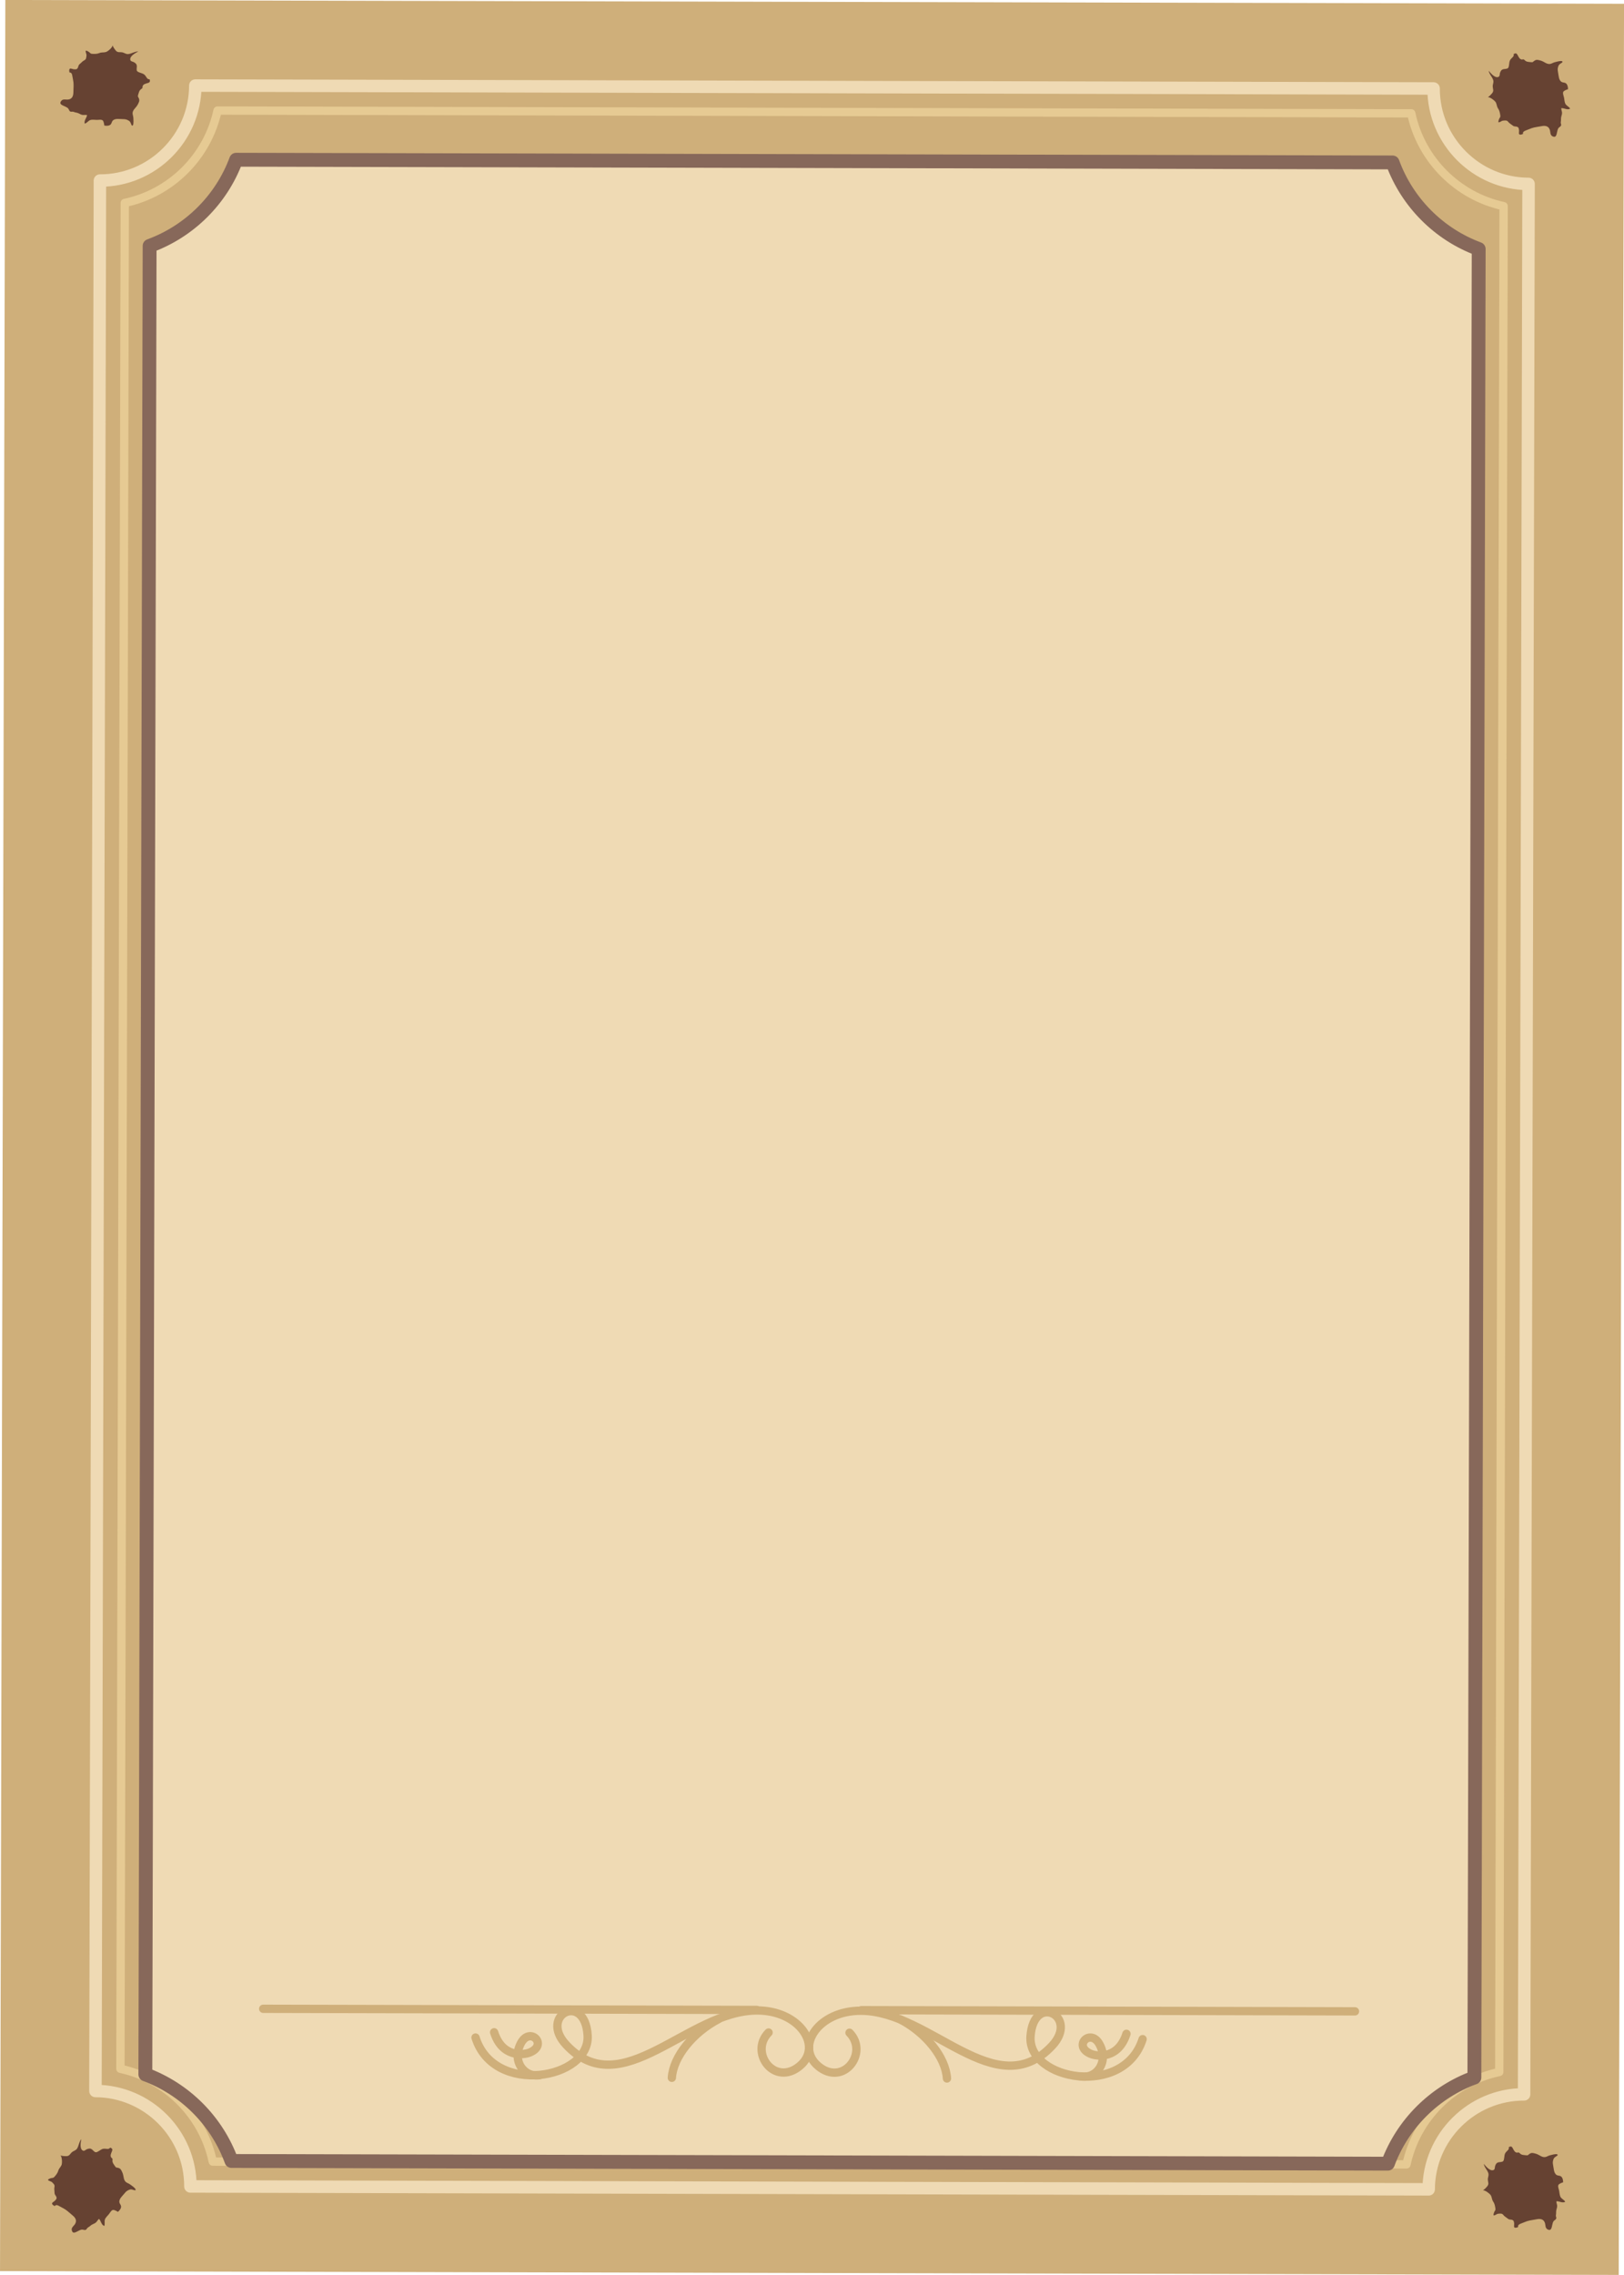<?xml version="1.0" encoding="utf-8"?>
<!-- Generator: Adobe Illustrator 23.0.3, SVG Export Plug-In . SVG Version: 6.00 Build 0)  -->
<svg version="1.1" id="圖層_1" xmlns="http://www.w3.org/2000/svg" xmlns:xlink="http://www.w3.org/1999/xlink" x="0px" y="0px"
	 viewBox="0 0 468.94 656.68" style="enable-background:new 0 0 468.94 656.68;" xml:space="preserve">
<style type="text/css">
	.st0{clip-path:url(#SVGID_2_);}
	.st1{fill-rule:evenodd;clip-rule:evenodd;fill:#CFAF7A;}
	
		.st2{clip-path:url(#SVGID_2_);fill-rule:evenodd;clip-rule:evenodd;fill:none;stroke:#EFDAB4;stroke-width:3.6;stroke-linecap:round;stroke-linejoin:round;stroke-miterlimit:22.926;}
	
		.st3{clip-path:url(#SVGID_2_);fill-rule:evenodd;clip-rule:evenodd;fill:none;stroke:#E6CA93;stroke-width:2.4;stroke-linecap:round;stroke-linejoin:round;stroke-miterlimit:22.926;}
	
		.st4{clip-path:url(#SVGID_2_);fill-rule:evenodd;clip-rule:evenodd;fill:#EFDAB4;stroke:#87685A;stroke-width:4;stroke-linecap:round;stroke-linejoin:round;stroke-miterlimit:10;}
	
		.st5{clip-path:url(#SVGID_2_);fill:none;stroke:#CFAF7A;stroke-width:2.4;stroke-linecap:round;stroke-linejoin:round;stroke-miterlimit:22.926;}
	.st6{fill:none;stroke:#CFAF7A;stroke-width:2.4;stroke-linecap:round;stroke-linejoin:round;stroke-miterlimit:22.926;}
	.st7{clip-path:url(#SVGID_2_);fill:#664232;}
</style>
<g>
	<g>
		<defs>
			
				<rect id="SVGID_1_" x="-93.32" y="94.64" transform="matrix(2.343663e-03 -1 1 2.343663e-03 -94.417 562.042)" width="655.59" height="467.41"/>
		</defs>
		<clipPath id="SVGID_2_">
			<use xlink:href="#SVGID_1_"  style="overflow:visible;"/>
		</clipPath>
		<g class="st0">
			
				<rect x="-93.32" y="94.64" transform="matrix(2.343663e-03 -1 1 2.343663e-03 -94.417 562.042)" class="st1" width="655.59" height="467.41"/>
		</g>
		<path class="st2" d="M56.4,24.7l357.56,0.84c-0.04,15.11,12.3,27.51,27.42,27.55l-1.29,551.47c-15.11-0.04-27.51,12.3-27.55,27.42
			l-357.56-0.84c0.04-15.11-12.3-27.51-27.42-27.55l1.29-551.47C43.97,52.16,56.37,39.82,56.4,24.7z"/>
		<path class="st3" d="M62.82,31.91c-2.87,13.33-13.45,23.86-26.79,26.67l-1.26,538.6c13.33,2.87,23.86,13.45,26.67,26.79
			l344.69,0.81c2.87-13.33,13.45-23.86,26.79-26.67l1.26-538.6c-13.33-2.87-23.86-13.45-26.67-26.79L62.82,31.91z"/>
		<path class="st4" d="M68.19,46.11c-4.26,11.51-13.46,20.66-24.99,24.87L41.97,598.8c11.51,4.26,20.66,13.46,24.87,24.99
			l333.91,0.78c4.26-11.51,13.46-20.66,24.99-24.87l1.24-527.82c-11.51-4.26-20.66-13.46-24.87-24.99L68.19,46.11z"/>
		<line class="st5" x1="248.72" y1="580.26" x2="391.26" y2="580.6"/>
		<g class="st0">
			<path class="st6" d="M221.93,586.71c-5.69,5.79,1.74,15.74,9.03,9.64c6.7-5.61,0.01-16.05-12.41-16.01
				c-20.07,0.07-38.98,27.21-55.1,9.87c-7.93-8.53,5.42-15.37,6.23-2.7c0.8,12.67-27.08,17.63-32.37,0.65"/>
			<path class="st6" d="M245.3,586.77c5.66,5.81-1.82,15.73-9.07,9.6c-6.68-5.64,0.07-16.05,12.49-15.95
				c20.07,0.16,38.85,27.4,55.06,10.13c7.97-8.5-5.35-15.39-6.21-2.73c-0.86,12.67,26.99,17.76,32.37,0.8"/>
		</g>
		<path class="st5" d="M260.07,582.98c7.29,3.86,13,10.86,13.37,17"/>
		<path class="st5" d="M207.45,582.85c-7.31,3.83-13.05,10.8-13.45,16.93"/>
		<path class="st5" d="M312.04,599.38c4.63,0.79,8.2-4.17,5.46-9.25c-2.59-4.82-7.85,0.46-2.61,2.71c2.1,0.9,8.09,1.41,10.38-5.76"
			/>
		<path class="st5" d="M155.87,599.01c-4.63,0.77-8.18-4.21-5.42-9.28c2.62-4.81,7.85,0.49,2.59,2.72
			c-2.11,0.89-8.1,1.37-10.36-5.81"/>
		<line class="st5" x1="76" y1="579.86" x2="218.54" y2="580.19"/>
		<path class="st7" d="M32.49,12.99c0,0.37,0.73,1.38,0.99,1.66c0.55,0.59,1.08,0.33,1.77,0.45c0.69,0.12,1.09,0.6,1.86,0.5
			c0.96-0.13,1.81-0.78,2.82-0.73c-0.78,0.4-2.49,1.29-2.31,2.37c0.09,0.55,0.73,0.49,1.14,0.76c0.47,0.31,0.74,0.54,0.76,1.12
			c0.01,0.36-0.16,1.05,0.04,1.36c0.17,0.27,0.65,0.42,0.93,0.52c0.69,0.25,1.09,0.3,1.55,0.94c0.44,0.62,0.43,0.89,1.19,0.98
			c0.17,0.73-0.01,0.89-0.67,1.08c-0.51,0.15-1.11,0.28-1.36,0.81c-0.1,0.2,0.02,0.42-0.1,0.61c-0.13,0.21-0.44,0.33-0.61,0.52
			c-0.34,0.38-0.42,0.88-0.58,1.36c-0.24,0.69,0.02,0.56,0.24,1.22c0.21,0.62-0.1,1.11-0.37,1.65c-0.55,1.11-1.8,1.6-1.42,3.05
			c0.15,0.57,0.18,1.03,0.18,1.65c0,0.23,0.05,1.53-0.42,1.39c-0.12-0.04-0.3-0.58-0.35-0.69c-0.19-0.4-0.26-0.55-0.64-0.77
			c-0.57-0.34-1-0.41-1.65-0.41c-0.93,0-2.36-0.32-3,0.52c-0.25,0.33-0.24,0.76-0.57,1.06c-0.43,0.39-1.27,0.39-1.8,0.26
			c-0.03-0.39-0.16-1.17-0.43-1.45c-0.35-0.35-1.24-0.17-1.71-0.17c-0.57,0-1.34-0.14-1.89,0.04c-0.59,0.2-1,0.88-1.6,1.04
			c-0.3-0.9,0.57-1.64,0.65-2.47c-0.38-0.1-0.77-0.01-1.15-0.03c-0.46-0.03-0.77-0.21-1.17-0.42c-0.43-0.22-0.73-0.24-1.17-0.35
			c-0.28-0.07-0.4-0.18-0.7-0.19c-0.22-0.01-0.45,0.07-0.66-0.04c-0.3-0.17-0.37-0.6-0.57-0.85c-0.23-0.29-0.56-0.42-0.88-0.58
			c-0.74-0.37-1.88-0.64-1.18-1.59c0.55-0.74,1.3-0.32,2.12-0.45c1.13-0.18,1.42-1.14,1.42-2.12c0-0.92,0.12-1.91,0.02-2.82
			c-0.06-0.56-0.2-1.15-0.3-1.72c-0.09-0.55-0.18-1.16-0.85-1.15c-0.07-0.28-0.18-0.96,0.19-1.11c0.21-0.08,0.9,0.21,1.19,0.21
			c0.48,0,0.74,0.06,1.01-0.41c0.19-0.34,0.15-0.69,0.45-1c0.27-0.28,0.57-0.47,0.84-0.77c0.28-0.3,0.7-0.41,0.96-0.69
			c0.19-0.2,0.26-0.86,0.28-1.13c0.03-0.47-0.35-0.98-0.21-1.39c0.25-0.04,0.72,0.24,0.92,0.38c0.4,0.29,0.37,0.51,0.93,0.54
			c0.76,0.04,1.46,0.04,2.11-0.24c0.57-0.25,1.22-0.1,1.83-0.28C31.13,14.88,32.62,13.63,32.49,12.99z"/>
		<path class="st7" d="M17.36,622.13c0.29,0.23,1.53,0.29,1.91,0.26c0.81-0.06,0.94-0.64,1.46-1.1c0.53-0.47,1.16-0.48,1.56-1.14
			c0.5-0.83,0.52-1.9,1.19-2.66c-0.17,0.86-0.54,2.75,0.41,3.28c0.49,0.27,0.84-0.27,1.31-0.42c0.53-0.17,0.89-0.24,1.35,0.1
			c0.29,0.22,0.72,0.78,1.09,0.82c0.32,0.03,0.74-0.25,0.99-0.4c0.62-0.39,0.91-0.66,1.71-0.62c0.76,0.04,0.96,0.22,1.51-0.32
			c0.68,0.32,0.69,0.56,0.42,1.2c-0.2,0.49-0.48,1.04-0.22,1.57c0.1,0.2,0.34,0.24,0.41,0.45c0.08,0.24-0.02,0.55,0.02,0.8
			c0.08,0.5,0.43,0.88,0.69,1.3c0.39,0.62,0.45,0.34,1.11,0.57c0.62,0.22,0.81,0.77,1.06,1.32c0.52,1.12,0.12,2.4,1.5,3.02
			c0.54,0.24,0.91,0.51,1.4,0.89c0.18,0.14,1.23,0.92,0.83,1.19c-0.1,0.07-0.64-0.13-0.76-0.16c-0.42-0.1-0.59-0.14-1,0.02
			c-0.62,0.24-0.95,0.52-1.35,1.03c-0.58,0.73-1.72,1.64-1.47,2.67c0.1,0.4,0.44,0.67,0.47,1.11c0.04,0.58-0.49,1.24-0.92,1.57
			c-0.32-0.22-1.02-0.6-1.4-0.56c-0.49,0.05-0.91,0.86-1.2,1.23c-0.36,0.45-0.95,0.96-1.14,1.5c-0.21,0.58,0.06,1.34-0.19,1.9
			c-0.9-0.33-0.92-1.47-1.52-2.04c-0.31,0.23-0.49,0.59-0.74,0.88c-0.31,0.34-0.64,0.47-1.06,0.66c-0.44,0.19-0.64,0.42-1.01,0.7
			c-0.23,0.17-0.39,0.2-0.59,0.43c-0.15,0.17-0.22,0.4-0.45,0.49c-0.32,0.13-0.7-0.08-1.02-0.08c-0.37,0-0.68,0.18-1,0.33
			c-0.75,0.35-1.67,1.07-1.98-0.07c-0.24-0.89,0.56-1.22,0.97-1.94c0.56-1-0.01-1.82-0.78-2.43c-0.72-0.57-1.41-1.29-2.19-1.77
			c-0.48-0.3-1.03-0.56-1.52-0.84c-0.49-0.27-1.02-0.59-1.43-0.06c-0.26-0.12-0.86-0.47-0.75-0.84c0.06-0.21,0.72-0.57,0.91-0.8
			c0.3-0.37,0.51-0.55,0.31-1.04c-0.14-0.36-0.44-0.55-0.5-0.97c-0.05-0.39-0.02-0.74-0.08-1.13c-0.06-0.41,0.12-0.81,0.06-1.18
			c-0.04-0.28-0.51-0.74-0.7-0.92c-0.35-0.32-0.98-0.34-1.21-0.7c0.13-0.22,0.64-0.42,0.88-0.48c0.48-0.13,0.63,0.03,1-0.39
			c0.51-0.57,0.94-1.11,1.13-1.8c0.16-0.61,0.68-1.01,0.93-1.61C17.99,624.38,17.95,622.43,17.36,622.13z"/>
		<path class="st7" d="M428.1,632.3c0.37-0.07,1.21-0.99,1.43-1.3c0.47-0.66,0.11-1.13,0.09-1.83c-0.02-0.7,0.37-1.19,0.12-1.93
			c-0.32-0.92-1.13-1.61-1.28-2.62c0.55,0.68,1.76,2.18,2.78,1.79c0.52-0.2,0.33-0.82,0.52-1.27c0.21-0.52,0.38-0.83,0.94-0.97
			c0.35-0.08,1.06-0.05,1.33-0.31c0.23-0.23,0.28-0.73,0.32-1.02c0.1-0.73,0.07-1.13,0.61-1.71c0.52-0.56,0.79-0.6,0.72-1.36
			c0.68-0.31,0.87-0.17,1.19,0.44c0.25,0.47,0.5,1.03,1.07,1.17c0.22,0.05,0.4-0.11,0.61-0.03c0.24,0.09,0.41,0.36,0.63,0.49
			c0.44,0.26,0.95,0.23,1.45,0.3c0.72,0.1,0.55-0.13,1.15-0.48c0.57-0.34,1.11-0.12,1.69,0.03c1.2,0.32,1.92,1.44,3.28,0.78
			c0.53-0.26,0.97-0.38,1.58-0.51c0.22-0.05,1.49-0.36,1.45,0.13c-0.01,0.13-0.51,0.41-0.6,0.48c-0.35,0.26-0.48,0.37-0.63,0.78
			c-0.22,0.63-0.2,1.06-0.07,1.7c0.19,0.91,0.16,2.37,1.11,2.84c0.37,0.18,0.79,0.09,1.16,0.35c0.47,0.34,0.64,1.17,0.61,1.71
			c-0.37,0.11-1.11,0.39-1.33,0.71c-0.28,0.41,0.08,1.25,0.18,1.71c0.11,0.56,0.13,1.34,0.42,1.84c0.31,0.54,1.07,0.81,1.34,1.36
			c-0.83,0.48-1.72-0.23-2.55-0.14c-0.02,0.39,0.14,0.75,0.2,1.13c0.06,0.45-0.05,0.79-0.18,1.23c-0.13,0.46-0.09,0.76-0.11,1.22
			c-0.01,0.29-0.09,0.43-0.05,0.73c0.03,0.22,0.16,0.43,0.09,0.65c-0.11,0.33-0.51,0.49-0.72,0.73c-0.24,0.28-0.3,0.63-0.39,0.98
			c-0.21,0.8-0.25,1.97-1.32,1.47c-0.84-0.39-0.58-1.21-0.87-1.99c-0.4-1.07-1.41-1.16-2.36-0.96c-0.9,0.19-1.89,0.26-2.76,0.55
			c-0.54,0.18-1.09,0.43-1.62,0.63c-0.52,0.2-1.11,0.41-0.96,1.06c-0.26,0.12-0.91,0.37-1.13,0.04c-0.12-0.18,0.03-0.92-0.03-1.21
			c-0.09-0.47-0.09-0.74-0.6-0.91c-0.37-0.12-0.7-0.01-1.07-0.24c-0.33-0.21-0.58-0.46-0.92-0.67c-0.35-0.21-0.54-0.61-0.86-0.8
			c-0.24-0.14-0.9-0.09-1.16-0.05c-0.47,0.06-0.89,0.54-1.32,0.48c-0.08-0.24,0.09-0.76,0.19-0.98c0.21-0.45,0.43-0.47,0.34-1.02
			c-0.11-0.75-0.25-1.44-0.66-2.02c-0.36-0.51-0.34-1.17-0.64-1.74C430.22,633.25,428.7,632.04,428.1,632.3z"/>
		<path class="st7" d="M429.51,28.1c0.37-0.07,1.21-0.99,1.43-1.3c0.47-0.66,0.11-1.13,0.09-1.83c-0.02-0.7,0.37-1.19,0.12-1.93
			c-0.32-0.92-1.13-1.61-1.28-2.62c0.55,0.68,1.76,2.18,2.78,1.79c0.52-0.2,0.33-0.82,0.52-1.27c0.21-0.52,0.38-0.83,0.94-0.97
			c0.35-0.08,1.06-0.05,1.33-0.31c0.23-0.23,0.28-0.73,0.32-1.02c0.1-0.73,0.07-1.13,0.61-1.71c0.52-0.56,0.79-0.6,0.72-1.36
			c0.68-0.31,0.87-0.17,1.19,0.44c0.25,0.47,0.5,1.03,1.07,1.17c0.22,0.05,0.4-0.11,0.61-0.03c0.24,0.09,0.41,0.36,0.63,0.49
			c0.44,0.26,0.95,0.23,1.45,0.3c0.72,0.1,0.55-0.13,1.15-0.48c0.57-0.34,1.11-0.12,1.69,0.03c1.2,0.32,1.92,1.44,3.28,0.78
			c0.53-0.26,0.97-0.38,1.58-0.51c0.22-0.05,1.49-0.36,1.45,0.13c-0.01,0.13-0.51,0.41-0.6,0.48c-0.35,0.26-0.48,0.37-0.63,0.78
			c-0.22,0.63-0.2,1.06-0.07,1.7c0.19,0.91,0.16,2.37,1.11,2.84c0.37,0.18,0.79,0.09,1.16,0.35c0.47,0.34,0.64,1.17,0.61,1.71
			c-0.37,0.11-1.11,0.39-1.33,0.71c-0.28,0.41,0.08,1.25,0.18,1.71c0.11,0.56,0.13,1.34,0.42,1.84c0.31,0.54,1.07,0.81,1.34,1.36
			c-0.83,0.48-1.72-0.23-2.55-0.14c-0.02,0.39,0.14,0.75,0.2,1.13c0.06,0.45-0.05,0.79-0.18,1.23c-0.13,0.46-0.09,0.76-0.11,1.22
			c-0.01,0.29-0.09,0.43-0.05,0.73c0.03,0.22,0.16,0.43,0.09,0.65c-0.11,0.33-0.51,0.49-0.72,0.73c-0.24,0.28-0.3,0.63-0.39,0.98
			c-0.21,0.8-0.25,1.97-1.32,1.47c-0.84-0.39-0.58-1.21-0.87-1.99c-0.4-1.07-1.41-1.16-2.36-0.96c-0.9,0.19-1.89,0.26-2.76,0.55
			c-0.54,0.18-1.09,0.43-1.62,0.63c-0.52,0.2-1.11,0.41-0.96,1.06c-0.26,0.12-0.91,0.37-1.13,0.04c-0.12-0.18,0.03-0.92-0.03-1.21
			c-0.09-0.47-0.09-0.74-0.6-0.91c-0.37-0.12-0.7-0.01-1.07-0.24c-0.33-0.21-0.58-0.46-0.92-0.67c-0.35-0.21-0.54-0.61-0.86-0.8
			c-0.24-0.14-0.9-0.09-1.16-0.05c-0.47,0.06-0.89,0.54-1.32,0.48c-0.08-0.24,0.09-0.76,0.19-0.98c0.21-0.45,0.43-0.47,0.34-1.02
			c-0.11-0.75-0.25-1.44-0.66-2.02c-0.36-0.51-0.34-1.17-0.64-1.74C431.64,29.06,430.11,27.84,429.51,28.1z"/>
	</g>
</g>
</svg>
